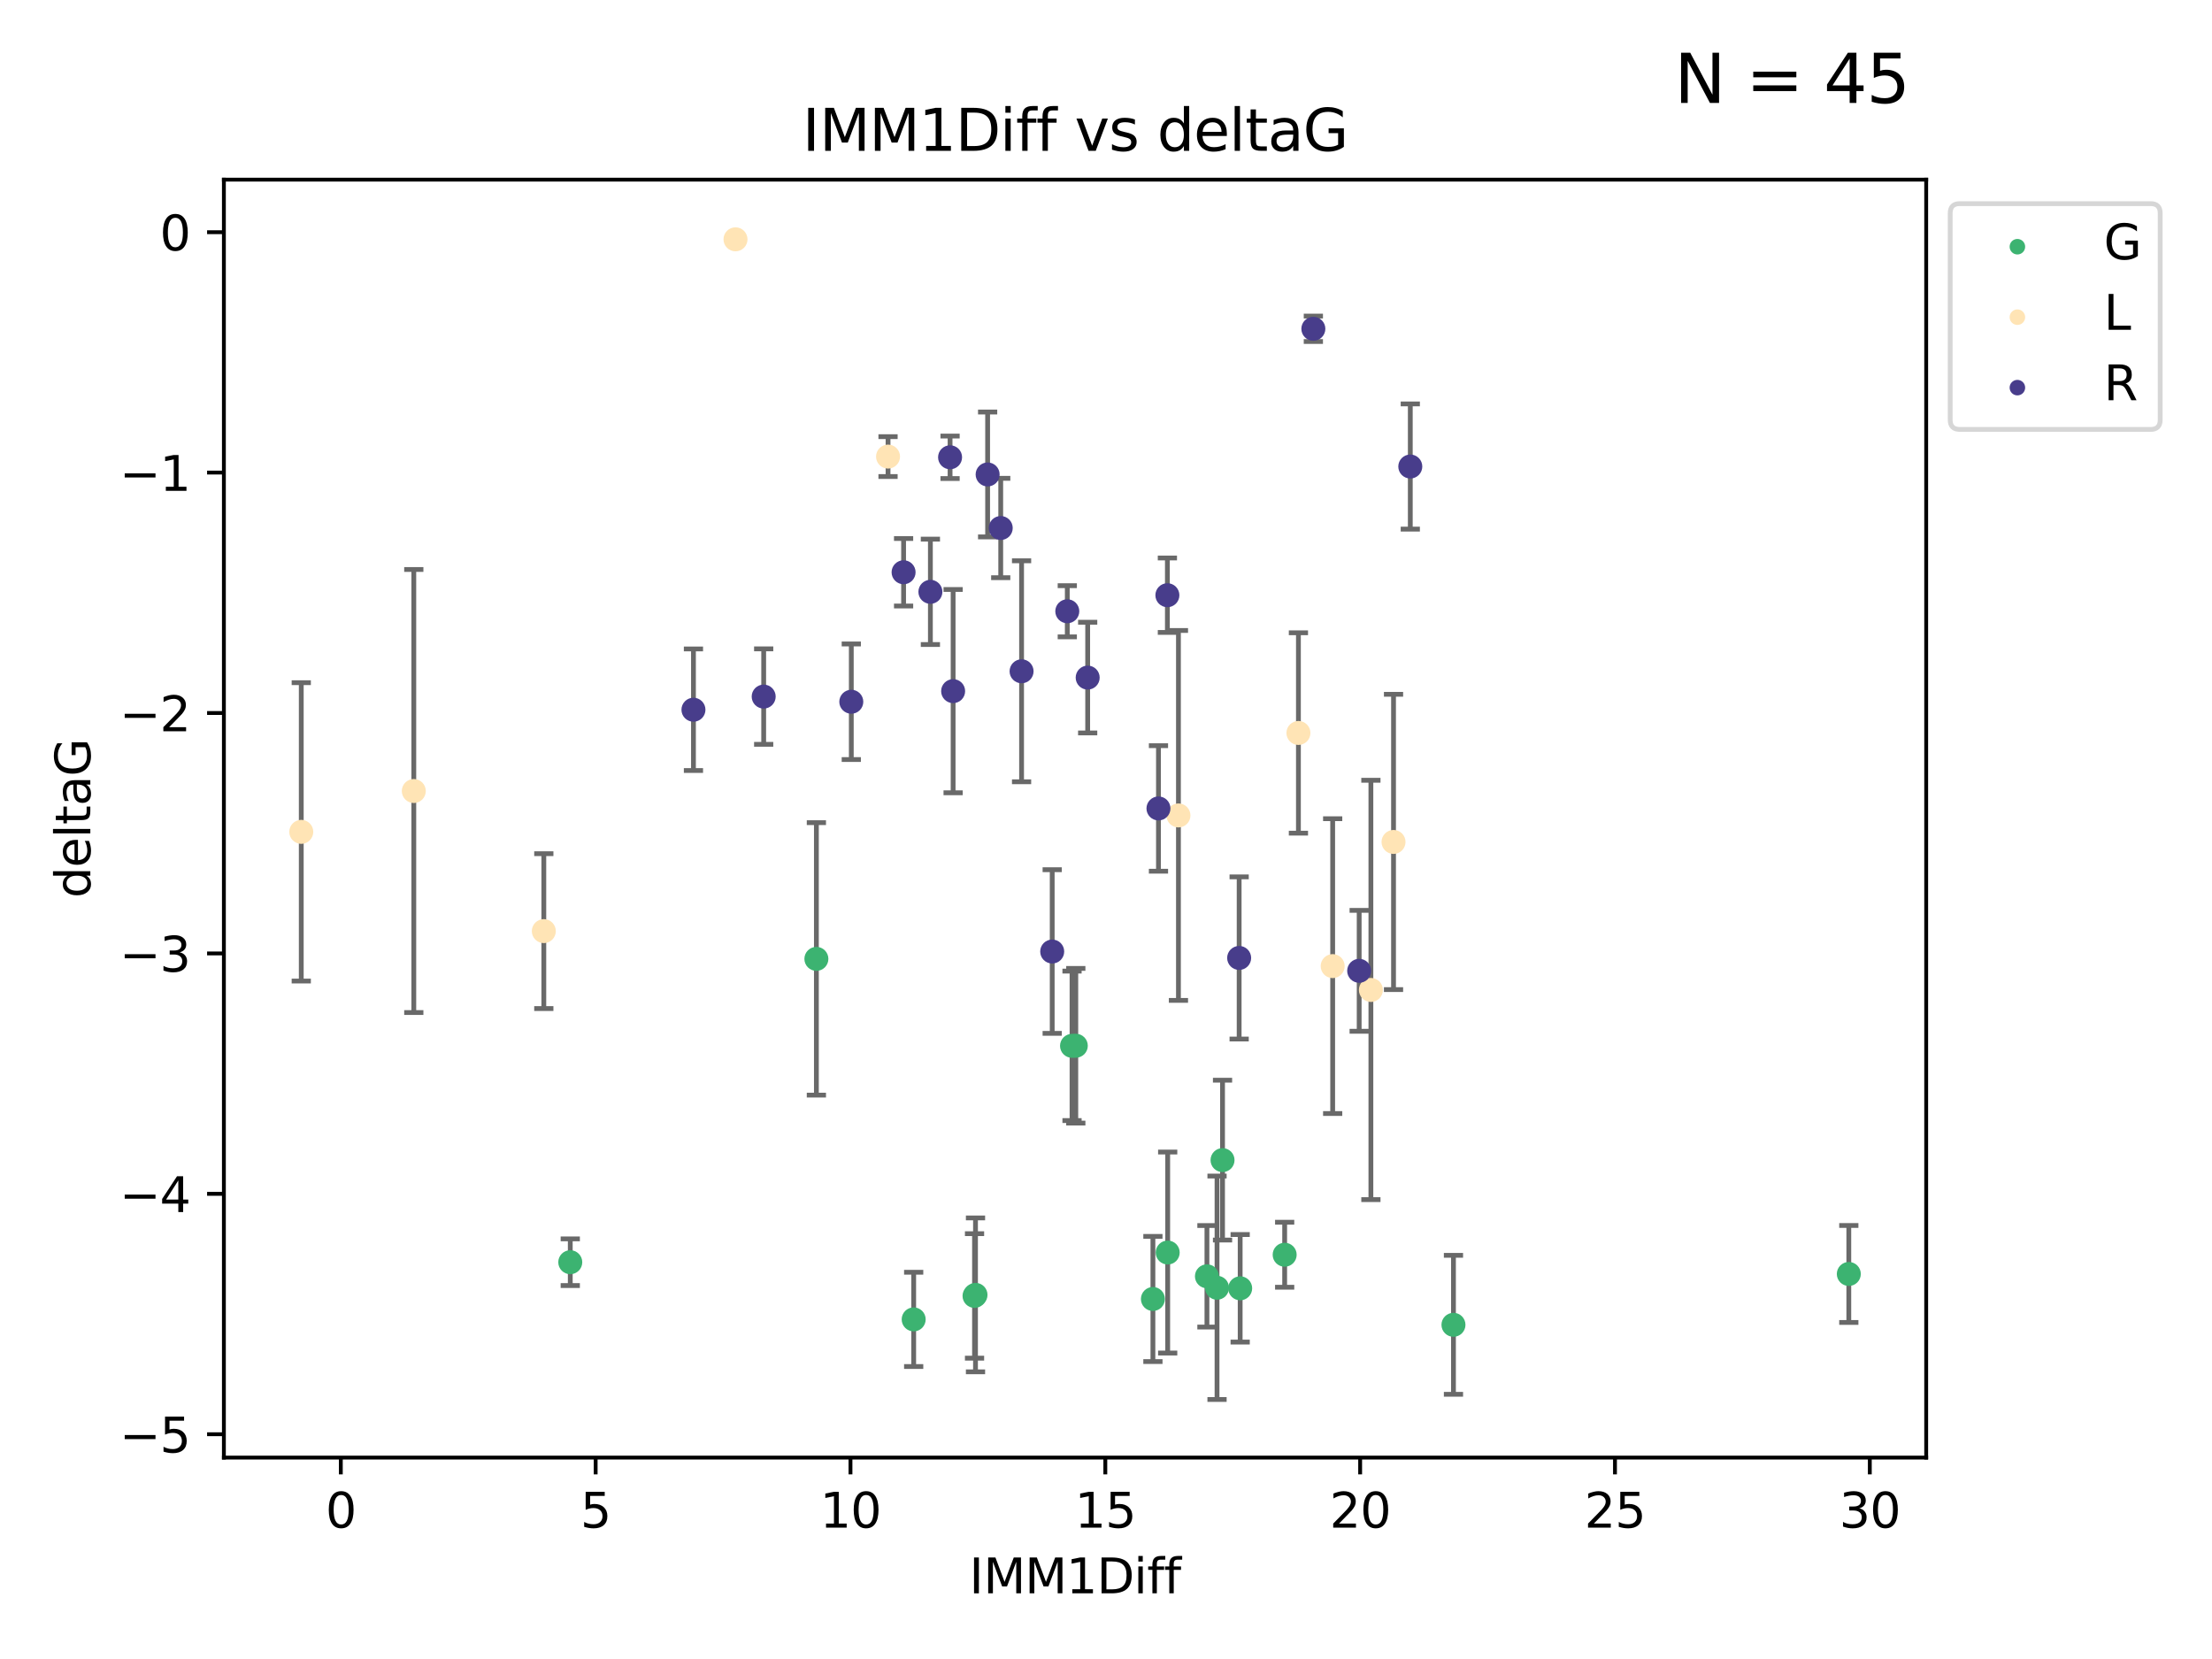 <?xml version="1.0" encoding="utf-8" standalone="no"?>
<!DOCTYPE svg PUBLIC "-//W3C//DTD SVG 1.1//EN"
  "http://www.w3.org/Graphics/SVG/1.1/DTD/svg11.dtd">
<svg xmlns:xlink="http://www.w3.org/1999/xlink" width="460.8pt" height="345.6pt" viewBox="0 0 460.8 345.6" xmlns="http://www.w3.org/2000/svg" version="1.1">
 <defs>
  <style type="text/css">*{stroke-linejoin: round; stroke-linecap: butt}</style>
 </defs>
 <g id="figure_1">
  <g id="patch_1">
   <path d="M 0 345.6 
L 460.8 345.6 
L 460.8 0 
L 0 0 
z
" style="fill: #ffffff"/>
  </g>
  <g id="axes_1">
   <g id="patch_2">
    <path d="M 46.64 303.64 
L 401.26 303.64 
L 401.26 37.422 
L 46.64 37.422 
z
" style="fill: #ffffff"/>
   </g>
   <g id="PathCollection_1">
    <defs>
     <path id="m2e5ad104b3" d="M 0 1.118 
C 0.297 1.118 0.581 1 0.791 0.791 
C 1 0.581 1.118 0.297 1.118 0 
C 1.118 -0.297 1 -0.581 0.791 -0.791 
C 0.581 -1 0.297 -1.118 0 -1.118 
C -0.297 -1.118 -0.581 -1 -0.791 -0.791 
C -1 -0.581 -1.118 -0.297 -1.118 0 
C -1.118 0.297 -1 0.581 -0.791 0.791 
C -0.581 1 -0.297 1.118 0 1.118 
z
" style="stroke: #3cb371"/>
    </defs>
    <g clip-path="url(#p308287f9f0)">
     <use xlink:href="#m2e5ad104b3" x="203.215" y="269.745" style="fill: #3cb371; stroke: #3cb371"/>
     <use xlink:href="#m2e5ad104b3" x="118.797" y="262.942" style="fill: #3cb371; stroke: #3cb371"/>
     <use xlink:href="#m2e5ad104b3" x="190.336" y="274.853" style="fill: #3cb371; stroke: #3cb371"/>
     <use xlink:href="#m2e5ad104b3" x="267.619" y="261.385" style="fill: #3cb371; stroke: #3cb371"/>
     <use xlink:href="#m2e5ad104b3" x="302.783" y="275.982" style="fill: #3cb371; stroke: #3cb371"/>
     <use xlink:href="#m2e5ad104b3" x="203.013" y="269.963" style="fill: #3cb371; stroke: #3cb371"/>
     <use xlink:href="#m2e5ad104b3" x="251.427" y="265.875" style="fill: #3cb371; stroke: #3cb371"/>
     <use xlink:href="#m2e5ad104b3" x="224.109" y="217.847" style="fill: #3cb371; stroke: #3cb371"/>
     <use xlink:href="#m2e5ad104b3" x="258.35" y="268.376" style="fill: #3cb371; stroke: #3cb371"/>
     <use xlink:href="#m2e5ad104b3" x="253.53" y="268.265" style="fill: #3cb371; stroke: #3cb371"/>
     <use xlink:href="#m2e5ad104b3" x="385.141" y="265.39" style="fill: #3cb371; stroke: #3cb371"/>
     <use xlink:href="#m2e5ad104b3" x="223.324" y="217.867" style="fill: #3cb371; stroke: #3cb371"/>
     <use xlink:href="#m2e5ad104b3" x="243.252" y="260.927" style="fill: #3cb371; stroke: #3cb371"/>
     <use xlink:href="#m2e5ad104b3" x="254.676" y="241.672" style="fill: #3cb371; stroke: #3cb371"/>
     <use xlink:href="#m2e5ad104b3" x="240.173" y="270.602" style="fill: #3cb371; stroke: #3cb371"/>
     <use xlink:href="#m2e5ad104b3" x="170.068" y="199.751" style="fill: #3cb371; stroke: #3cb371"/>
    </g>
   </g>
   <g id="PathCollection_2">
    <defs>
     <path id="mba752c9592" d="M 0 1.118 
C 0.297 1.118 0.581 1 0.791 0.791 
C 1 0.581 1.118 0.297 1.118 0 
C 1.118 -0.297 1 -0.581 0.791 -0.791 
C 0.581 -1 0.297 -1.118 0 -1.118 
C -0.297 -1.118 -0.581 -1 -0.791 -0.791 
C -1 -0.581 -1.118 -0.297 -1.118 0 
C -1.118 0.297 -1 0.581 -0.791 0.791 
C -0.581 1 -0.297 1.118 0 1.118 
z
" style="stroke: #ffe4b5"/>
    </defs>
    <g clip-path="url(#p308287f9f0)">
     <use xlink:href="#mba752c9592" x="113.287" y="193.968" style="fill: #ffe4b5; stroke: #ffe4b5"/>
     <use xlink:href="#mba752c9592" x="153.218" y="49.854" style="fill: #ffe4b5; stroke: #ffe4b5"/>
     <use xlink:href="#mba752c9592" x="86.202" y="164.783" style="fill: #ffe4b5; stroke: #ffe4b5"/>
     <use xlink:href="#mba752c9592" x="62.759" y="173.29" style="fill: #ffe4b5; stroke: #ffe4b5"/>
     <use xlink:href="#mba752c9592" x="290.297" y="175.392" style="fill: #ffe4b5; stroke: #ffe4b5"/>
     <use xlink:href="#mba752c9592" x="277.62" y="201.257" style="fill: #ffe4b5; stroke: #ffe4b5"/>
     <use xlink:href="#mba752c9592" x="285.583" y="206.225" style="fill: #ffe4b5; stroke: #ffe4b5"/>
     <use xlink:href="#mba752c9592" x="184.995" y="95.116" style="fill: #ffe4b5; stroke: #ffe4b5"/>
     <use xlink:href="#mba752c9592" x="245.492" y="169.87" style="fill: #ffe4b5; stroke: #ffe4b5"/>
     <use xlink:href="#mba752c9592" x="270.485" y="152.688" style="fill: #ffe4b5; stroke: #ffe4b5"/>
    </g>
   </g>
   <g id="PathCollection_3">
    <defs>
     <path id="m062b8a64b9" d="M 0 1.118 
C 0.297 1.118 0.581 1 0.791 0.791 
C 1 0.581 1.118 0.297 1.118 0 
C 1.118 -0.297 1 -0.581 0.791 -0.791 
C 0.581 -1 0.297 -1.118 0 -1.118 
C -0.297 -1.118 -0.581 -1 -0.791 -0.791 
C -1 -0.581 -1.118 -0.297 -1.118 0 
C -1.118 0.297 -1 0.581 -0.791 0.791 
C -0.581 1 -0.297 1.118 0 1.118 
z
" style="stroke: #483d8b"/>
    </defs>
    <g clip-path="url(#p308287f9f0)">
     <use xlink:href="#m062b8a64b9" x="273.596" y="68.493" style="fill: #483d8b; stroke: #483d8b"/>
     <use xlink:href="#m062b8a64b9" x="205.741" y="98.838" style="fill: #483d8b; stroke: #483d8b"/>
     <use xlink:href="#m062b8a64b9" x="144.459" y="147.848" style="fill: #483d8b; stroke: #483d8b"/>
     <use xlink:href="#m062b8a64b9" x="208.47" y="109.996" style="fill: #483d8b; stroke: #483d8b"/>
     <use xlink:href="#m062b8a64b9" x="258.138" y="199.556" style="fill: #483d8b; stroke: #483d8b"/>
     <use xlink:href="#m062b8a64b9" x="188.234" y="119.211" style="fill: #483d8b; stroke: #483d8b"/>
     <use xlink:href="#m062b8a64b9" x="212.813" y="139.841" style="fill: #483d8b; stroke: #483d8b"/>
     <use xlink:href="#m062b8a64b9" x="159.089" y="145.111" style="fill: #483d8b; stroke: #483d8b"/>
     <use xlink:href="#m062b8a64b9" x="193.818" y="123.289" style="fill: #483d8b; stroke: #483d8b"/>
     <use xlink:href="#m062b8a64b9" x="226.583" y="141.158" style="fill: #483d8b; stroke: #483d8b"/>
     <use xlink:href="#m062b8a64b9" x="219.193" y="198.222" style="fill: #483d8b; stroke: #483d8b"/>
     <use xlink:href="#m062b8a64b9" x="222.336" y="127.337" style="fill: #483d8b; stroke: #483d8b"/>
     <use xlink:href="#m062b8a64b9" x="243.188" y="123.993" style="fill: #483d8b; stroke: #483d8b"/>
     <use xlink:href="#m062b8a64b9" x="177.34" y="146.187" style="fill: #483d8b; stroke: #483d8b"/>
     <use xlink:href="#m062b8a64b9" x="241.33" y="168.413" style="fill: #483d8b; stroke: #483d8b"/>
     <use xlink:href="#m062b8a64b9" x="293.79" y="97.184" style="fill: #483d8b; stroke: #483d8b"/>
     <use xlink:href="#m062b8a64b9" x="197.917" y="95.261" style="fill: #483d8b; stroke: #483d8b"/>
     <use xlink:href="#m062b8a64b9" x="198.554" y="143.976" style="fill: #483d8b; stroke: #483d8b"/>
     <use xlink:href="#m062b8a64b9" x="283.141" y="202.239" style="fill: #483d8b; stroke: #483d8b"/>
    </g>
   </g>
   <g id="matplotlib.axis_1">
    <g id="xtick_1">
     <g id="line2d_1">
      <defs>
       <path id="m9a18763019" d="M 0 0 
L 0 3.5 
" style="stroke: #000000; stroke-width: 0.8"/>
      </defs>
      <g>
       <use xlink:href="#m9a18763019" x="70.998" y="303.64" style="stroke: #000000; stroke-width: 0.8"/>
      </g>
     </g>
     <g id="text_1">
      <!-- 0 -->
      <g transform="translate(67.817 318.238)scale(0.1 -0.1)">
       <defs>
        <path id="DejaVuSans-30" d="M 2034 4250 
Q 1547 4250 1301 3770 
Q 1056 3291 1056 2328 
Q 1056 1369 1301 889 
Q 1547 409 2034 409 
Q 2525 409 2770 889 
Q 3016 1369 3016 2328 
Q 3016 3291 2770 3770 
Q 2525 4250 2034 4250 
z
M 2034 4750 
Q 2819 4750 3233 4129 
Q 3647 3509 3647 2328 
Q 3647 1150 3233 529 
Q 2819 -91 2034 -91 
Q 1250 -91 836 529 
Q 422 1150 422 2328 
Q 422 3509 836 4129 
Q 1250 4750 2034 4750 
z
" transform="scale(0.016)"/>
       </defs>
       <use xlink:href="#DejaVuSans-30"/>
      </g>
     </g>
    </g>
    <g id="xtick_2">
     <g id="line2d_2">
      <g>
       <use xlink:href="#m9a18763019" x="124.084" y="303.64" style="stroke: #000000; stroke-width: 0.8"/>
      </g>
     </g>
     <g id="text_2">
      <!-- 5 -->
      <g transform="translate(120.903 318.238)scale(0.1 -0.1)">
       <defs>
        <path id="DejaVuSans-35" d="M 691 4666 
L 3169 4666 
L 3169 4134 
L 1269 4134 
L 1269 2991 
Q 1406 3038 1543 3061 
Q 1681 3084 1819 3084 
Q 2600 3084 3056 2656 
Q 3513 2228 3513 1497 
Q 3513 744 3044 326 
Q 2575 -91 1722 -91 
Q 1428 -91 1123 -41 
Q 819 9 494 109 
L 494 744 
Q 775 591 1075 516 
Q 1375 441 1709 441 
Q 2250 441 2565 725 
Q 2881 1009 2881 1497 
Q 2881 1984 2565 2268 
Q 2250 2553 1709 2553 
Q 1456 2553 1204 2497 
Q 953 2441 691 2322 
L 691 4666 
z
" transform="scale(0.016)"/>
       </defs>
       <use xlink:href="#DejaVuSans-35"/>
      </g>
     </g>
    </g>
    <g id="xtick_3">
     <g id="line2d_3">
      <g>
       <use xlink:href="#m9a18763019" x="177.17" y="303.64" style="stroke: #000000; stroke-width: 0.8"/>
      </g>
     </g>
     <g id="text_3">
      <!-- 10 -->
      <g transform="translate(170.808 318.238)scale(0.1 -0.1)">
       <defs>
        <path id="DejaVuSans-31" d="M 794 531 
L 1825 531 
L 1825 4091 
L 703 3866 
L 703 4441 
L 1819 4666 
L 2450 4666 
L 2450 531 
L 3481 531 
L 3481 0 
L 794 0 
L 794 531 
z
" transform="scale(0.016)"/>
       </defs>
       <use xlink:href="#DejaVuSans-31"/>
       <use xlink:href="#DejaVuSans-30" x="63.623"/>
      </g>
     </g>
    </g>
    <g id="xtick_4">
     <g id="line2d_4">
      <g>
       <use xlink:href="#m9a18763019" x="230.257" y="303.64" style="stroke: #000000; stroke-width: 0.8"/>
      </g>
     </g>
     <g id="text_4">
      <!-- 15 -->
      <g transform="translate(223.894 318.238)scale(0.1 -0.1)">
       <use xlink:href="#DejaVuSans-31"/>
       <use xlink:href="#DejaVuSans-35" x="63.623"/>
      </g>
     </g>
    </g>
    <g id="xtick_5">
     <g id="line2d_5">
      <g>
       <use xlink:href="#m9a18763019" x="283.343" y="303.64" style="stroke: #000000; stroke-width: 0.8"/>
      </g>
     </g>
     <g id="text_5">
      <!-- 20 -->
      <g transform="translate(276.98 318.238)scale(0.1 -0.1)">
       <defs>
        <path id="DejaVuSans-32" d="M 1228 531 
L 3431 531 
L 3431 0 
L 469 0 
L 469 531 
Q 828 903 1448 1529 
Q 2069 2156 2228 2338 
Q 2531 2678 2651 2914 
Q 2772 3150 2772 3378 
Q 2772 3750 2511 3984 
Q 2250 4219 1831 4219 
Q 1534 4219 1204 4116 
Q 875 4013 500 3803 
L 500 4441 
Q 881 4594 1212 4672 
Q 1544 4750 1819 4750 
Q 2544 4750 2975 4387 
Q 3406 4025 3406 3419 
Q 3406 3131 3298 2873 
Q 3191 2616 2906 2266 
Q 2828 2175 2409 1742 
Q 1991 1309 1228 531 
z
" transform="scale(0.016)"/>
       </defs>
       <use xlink:href="#DejaVuSans-32"/>
       <use xlink:href="#DejaVuSans-30" x="63.623"/>
      </g>
     </g>
    </g>
    <g id="xtick_6">
     <g id="line2d_6">
      <g>
       <use xlink:href="#m9a18763019" x="336.429" y="303.64" style="stroke: #000000; stroke-width: 0.8"/>
      </g>
     </g>
     <g id="text_6">
      <!-- 25 -->
      <g transform="translate(330.067 318.238)scale(0.1 -0.1)">
       <use xlink:href="#DejaVuSans-32"/>
       <use xlink:href="#DejaVuSans-35" x="63.623"/>
      </g>
     </g>
    </g>
    <g id="xtick_7">
     <g id="line2d_7">
      <g>
       <use xlink:href="#m9a18763019" x="389.515" y="303.64" style="stroke: #000000; stroke-width: 0.8"/>
      </g>
     </g>
     <g id="text_7">
      <!-- 30 -->
      <g transform="translate(383.153 318.238)scale(0.1 -0.1)">
       <defs>
        <path id="DejaVuSans-33" d="M 2597 2516 
Q 3050 2419 3304 2112 
Q 3559 1806 3559 1356 
Q 3559 666 3084 287 
Q 2609 -91 1734 -91 
Q 1441 -91 1130 -33 
Q 819 25 488 141 
L 488 750 
Q 750 597 1062 519 
Q 1375 441 1716 441 
Q 2309 441 2620 675 
Q 2931 909 2931 1356 
Q 2931 1769 2642 2001 
Q 2353 2234 1838 2234 
L 1294 2234 
L 1294 2753 
L 1863 2753 
Q 2328 2753 2575 2939 
Q 2822 3125 2822 3475 
Q 2822 3834 2567 4026 
Q 2313 4219 1838 4219 
Q 1578 4219 1281 4162 
Q 984 4106 628 3988 
L 628 4550 
Q 988 4650 1302 4700 
Q 1616 4750 1894 4750 
Q 2613 4750 3031 4423 
Q 3450 4097 3450 3541 
Q 3450 3153 3228 2886 
Q 3006 2619 2597 2516 
z
" transform="scale(0.016)"/>
       </defs>
       <use xlink:href="#DejaVuSans-33"/>
       <use xlink:href="#DejaVuSans-30" x="63.623"/>
      </g>
     </g>
    </g>
    <g id="text_8">
     <!-- IMM1Diff -->
     <g transform="translate(201.906 331.917)scale(0.1 -0.1)">
      <defs>
       <path id="DejaVuSans-49" d="M 628 4666 
L 1259 4666 
L 1259 0 
L 628 0 
L 628 4666 
z
" transform="scale(0.016)"/>
       <path id="DejaVuSans-4d" d="M 628 4666 
L 1569 4666 
L 2759 1491 
L 3956 4666 
L 4897 4666 
L 4897 0 
L 4281 0 
L 4281 4097 
L 3078 897 
L 2444 897 
L 1241 4097 
L 1241 0 
L 628 0 
L 628 4666 
z
" transform="scale(0.016)"/>
       <path id="DejaVuSans-44" d="M 1259 4147 
L 1259 519 
L 2022 519 
Q 2988 519 3436 956 
Q 3884 1394 3884 2338 
Q 3884 3275 3436 3711 
Q 2988 4147 2022 4147 
L 1259 4147 
z
M 628 4666 
L 1925 4666 
Q 3281 4666 3915 4102 
Q 4550 3538 4550 2338 
Q 4550 1131 3912 565 
Q 3275 0 1925 0 
L 628 0 
L 628 4666 
z
" transform="scale(0.016)"/>
       <path id="DejaVuSans-69" d="M 603 3500 
L 1178 3500 
L 1178 0 
L 603 0 
L 603 3500 
z
M 603 4863 
L 1178 4863 
L 1178 4134 
L 603 4134 
L 603 4863 
z
" transform="scale(0.016)"/>
       <path id="DejaVuSans-66" d="M 2375 4863 
L 2375 4384 
L 1825 4384 
Q 1516 4384 1395 4259 
Q 1275 4134 1275 3809 
L 1275 3500 
L 2222 3500 
L 2222 3053 
L 1275 3053 
L 1275 0 
L 697 0 
L 697 3053 
L 147 3053 
L 147 3500 
L 697 3500 
L 697 3744 
Q 697 4328 969 4595 
Q 1241 4863 1831 4863 
L 2375 4863 
z
" transform="scale(0.016)"/>
      </defs>
      <use xlink:href="#DejaVuSans-49"/>
      <use xlink:href="#DejaVuSans-4d" x="29.492"/>
      <use xlink:href="#DejaVuSans-4d" x="115.771"/>
      <use xlink:href="#DejaVuSans-31" x="202.051"/>
      <use xlink:href="#DejaVuSans-44" x="265.674"/>
      <use xlink:href="#DejaVuSans-69" x="342.676"/>
      <use xlink:href="#DejaVuSans-66" x="370.459"/>
      <use xlink:href="#DejaVuSans-66" x="405.664"/>
     </g>
    </g>
   </g>
   <g id="matplotlib.axis_2">
    <g id="ytick_1">
     <g id="line2d_8">
      <defs>
       <path id="m54ed9d5bee" d="M 0 0 
L -3.5 0 
" style="stroke: #000000; stroke-width: 0.8"/>
      </defs>
      <g>
       <use xlink:href="#m54ed9d5bee" x="46.64" y="298.778" style="stroke: #000000; stroke-width: 0.8"/>
      </g>
     </g>
     <g id="text_9">
      <!-- −5 -->
      <g transform="translate(24.898 302.577)scale(0.1 -0.1)">
       <defs>
        <path id="DejaVuSans-2212" d="M 678 2272 
L 4684 2272 
L 4684 1741 
L 678 1741 
L 678 2272 
z
" transform="scale(0.016)"/>
       </defs>
       <use xlink:href="#DejaVuSans-2212"/>
       <use xlink:href="#DejaVuSans-35" x="83.789"/>
      </g>
     </g>
    </g>
    <g id="ytick_2">
     <g id="line2d_9">
      <g>
       <use xlink:href="#m54ed9d5bee" x="46.64" y="248.696" style="stroke: #000000; stroke-width: 0.8"/>
      </g>
     </g>
     <g id="text_10">
      <!-- −4 -->
      <g transform="translate(24.898 252.495)scale(0.1 -0.1)">
       <defs>
        <path id="DejaVuSans-34" d="M 2419 4116 
L 825 1625 
L 2419 1625 
L 2419 4116 
z
M 2253 4666 
L 3047 4666 
L 3047 1625 
L 3713 1625 
L 3713 1100 
L 3047 1100 
L 3047 0 
L 2419 0 
L 2419 1100 
L 313 1100 
L 313 1709 
L 2253 4666 
z
" transform="scale(0.016)"/>
       </defs>
       <use xlink:href="#DejaVuSans-2212"/>
       <use xlink:href="#DejaVuSans-34" x="83.789"/>
      </g>
     </g>
    </g>
    <g id="ytick_3">
     <g id="line2d_10">
      <g>
       <use xlink:href="#m54ed9d5bee" x="46.64" y="198.614" style="stroke: #000000; stroke-width: 0.8"/>
      </g>
     </g>
     <g id="text_11">
      <!-- −3 -->
      <g transform="translate(24.898 202.413)scale(0.1 -0.1)">
       <use xlink:href="#DejaVuSans-2212"/>
       <use xlink:href="#DejaVuSans-33" x="83.789"/>
      </g>
     </g>
    </g>
    <g id="ytick_4">
     <g id="line2d_11">
      <g>
       <use xlink:href="#m54ed9d5bee" x="46.64" y="148.532" style="stroke: #000000; stroke-width: 0.8"/>
      </g>
     </g>
     <g id="text_12">
      <!-- −2 -->
      <g transform="translate(24.898 152.331)scale(0.1 -0.1)">
       <use xlink:href="#DejaVuSans-2212"/>
       <use xlink:href="#DejaVuSans-32" x="83.789"/>
      </g>
     </g>
    </g>
    <g id="ytick_5">
     <g id="line2d_12">
      <g>
       <use xlink:href="#m54ed9d5bee" x="46.64" y="98.45" style="stroke: #000000; stroke-width: 0.8"/>
      </g>
     </g>
     <g id="text_13">
      <!-- −1 -->
      <g transform="translate(24.898 102.249)scale(0.1 -0.1)">
       <use xlink:href="#DejaVuSans-2212"/>
       <use xlink:href="#DejaVuSans-31" x="83.789"/>
      </g>
     </g>
    </g>
    <g id="ytick_6">
     <g id="line2d_13">
      <g>
       <use xlink:href="#m54ed9d5bee" x="46.64" y="48.368" style="stroke: #000000; stroke-width: 0.8"/>
      </g>
     </g>
     <g id="text_14">
      <!-- 0 -->
      <g transform="translate(33.278 52.167)scale(0.1 -0.1)">
       <use xlink:href="#DejaVuSans-30"/>
      </g>
     </g>
    </g>
    <g id="text_15">
     <!-- deltaG -->
     <g transform="translate(18.818 187.069)rotate(-90)scale(0.1 -0.1)">
      <defs>
       <path id="DejaVuSans-64" d="M 2906 2969 
L 2906 4863 
L 3481 4863 
L 3481 0 
L 2906 0 
L 2906 525 
Q 2725 213 2448 61 
Q 2172 -91 1784 -91 
Q 1150 -91 751 415 
Q 353 922 353 1747 
Q 353 2572 751 3078 
Q 1150 3584 1784 3584 
Q 2172 3584 2448 3432 
Q 2725 3281 2906 2969 
z
M 947 1747 
Q 947 1113 1208 752 
Q 1469 391 1925 391 
Q 2381 391 2643 752 
Q 2906 1113 2906 1747 
Q 2906 2381 2643 2742 
Q 2381 3103 1925 3103 
Q 1469 3103 1208 2742 
Q 947 2381 947 1747 
z
" transform="scale(0.016)"/>
       <path id="DejaVuSans-65" d="M 3597 1894 
L 3597 1613 
L 953 1613 
Q 991 1019 1311 708 
Q 1631 397 2203 397 
Q 2534 397 2845 478 
Q 3156 559 3463 722 
L 3463 178 
Q 3153 47 2828 -22 
Q 2503 -91 2169 -91 
Q 1331 -91 842 396 
Q 353 884 353 1716 
Q 353 2575 817 3079 
Q 1281 3584 2069 3584 
Q 2775 3584 3186 3129 
Q 3597 2675 3597 1894 
z
M 3022 2063 
Q 3016 2534 2758 2815 
Q 2500 3097 2075 3097 
Q 1594 3097 1305 2825 
Q 1016 2553 972 2059 
L 3022 2063 
z
" transform="scale(0.016)"/>
       <path id="DejaVuSans-6c" d="M 603 4863 
L 1178 4863 
L 1178 0 
L 603 0 
L 603 4863 
z
" transform="scale(0.016)"/>
       <path id="DejaVuSans-74" d="M 1172 4494 
L 1172 3500 
L 2356 3500 
L 2356 3053 
L 1172 3053 
L 1172 1153 
Q 1172 725 1289 603 
Q 1406 481 1766 481 
L 2356 481 
L 2356 0 
L 1766 0 
Q 1100 0 847 248 
Q 594 497 594 1153 
L 594 3053 
L 172 3053 
L 172 3500 
L 594 3500 
L 594 4494 
L 1172 4494 
z
" transform="scale(0.016)"/>
       <path id="DejaVuSans-61" d="M 2194 1759 
Q 1497 1759 1228 1600 
Q 959 1441 959 1056 
Q 959 750 1161 570 
Q 1363 391 1709 391 
Q 2188 391 2477 730 
Q 2766 1069 2766 1631 
L 2766 1759 
L 2194 1759 
z
M 3341 1997 
L 3341 0 
L 2766 0 
L 2766 531 
Q 2569 213 2275 61 
Q 1981 -91 1556 -91 
Q 1019 -91 701 211 
Q 384 513 384 1019 
Q 384 1609 779 1909 
Q 1175 2209 1959 2209 
L 2766 2209 
L 2766 2266 
Q 2766 2663 2505 2880 
Q 2244 3097 1772 3097 
Q 1472 3097 1187 3025 
Q 903 2953 641 2809 
L 641 3341 
Q 956 3463 1253 3523 
Q 1550 3584 1831 3584 
Q 2591 3584 2966 3190 
Q 3341 2797 3341 1997 
z
" transform="scale(0.016)"/>
       <path id="DejaVuSans-47" d="M 3809 666 
L 3809 1919 
L 2778 1919 
L 2778 2438 
L 4434 2438 
L 4434 434 
Q 4069 175 3628 42 
Q 3188 -91 2688 -91 
Q 1594 -91 976 548 
Q 359 1188 359 2328 
Q 359 3472 976 4111 
Q 1594 4750 2688 4750 
Q 3144 4750 3555 4637 
Q 3966 4525 4313 4306 
L 4313 3634 
Q 3963 3931 3569 4081 
Q 3175 4231 2741 4231 
Q 1884 4231 1454 3753 
Q 1025 3275 1025 2328 
Q 1025 1384 1454 906 
Q 1884 428 2741 428 
Q 3075 428 3337 486 
Q 3600 544 3809 666 
z
" transform="scale(0.016)"/>
      </defs>
      <use xlink:href="#DejaVuSans-64"/>
      <use xlink:href="#DejaVuSans-65" x="63.477"/>
      <use xlink:href="#DejaVuSans-6c" x="125"/>
      <use xlink:href="#DejaVuSans-74" x="152.783"/>
      <use xlink:href="#DejaVuSans-61" x="191.992"/>
      <use xlink:href="#DejaVuSans-47" x="253.271"/>
     </g>
    </g>
   </g>
   <g id="LineCollection_1">
    <path d="M 203.215 285.772 
L 203.215 253.717 
" clip-path="url(#p308287f9f0)" style="fill: none; stroke: #696969"/>
    <path d="M 118.797 267.803 
L 118.797 258.081 
" clip-path="url(#p308287f9f0)" style="fill: none; stroke: #696969"/>
    <path d="M 190.336 284.671 
L 190.336 265.034 
" clip-path="url(#p308287f9f0)" style="fill: none; stroke: #696969"/>
    <path d="M 267.619 268.159 
L 267.619 254.612 
" clip-path="url(#p308287f9f0)" style="fill: none; stroke: #696969"/>
    <path d="M 302.783 290.457 
L 302.783 261.508 
" clip-path="url(#p308287f9f0)" style="fill: none; stroke: #696969"/>
    <path d="M 203.013 282.93 
L 203.013 256.995 
" clip-path="url(#p308287f9f0)" style="fill: none; stroke: #696969"/>
    <path d="M 251.427 276.451 
L 251.427 255.298 
" clip-path="url(#p308287f9f0)" style="fill: none; stroke: #696969"/>
    <path d="M 224.109 233.957 
L 224.109 201.738 
" clip-path="url(#p308287f9f0)" style="fill: none; stroke: #696969"/>
    <path d="M 258.35 279.576 
L 258.35 257.175 
" clip-path="url(#p308287f9f0)" style="fill: none; stroke: #696969"/>
    <path d="M 253.53 291.539 
L 253.53 244.991 
" clip-path="url(#p308287f9f0)" style="fill: none; stroke: #696969"/>
    <path d="M 385.141 275.488 
L 385.141 255.291 
" clip-path="url(#p308287f9f0)" style="fill: none; stroke: #696969"/>
    <path d="M 223.324 233.436 
L 223.324 202.298 
" clip-path="url(#p308287f9f0)" style="fill: none; stroke: #696969"/>
    <path d="M 243.252 281.862 
L 243.252 239.991 
" clip-path="url(#p308287f9f0)" style="fill: none; stroke: #696969"/>
    <path d="M 254.676 258.323 
L 254.676 225.021 
" clip-path="url(#p308287f9f0)" style="fill: none; stroke: #696969"/>
    <path d="M 240.173 283.639 
L 240.173 257.565 
" clip-path="url(#p308287f9f0)" style="fill: none; stroke: #696969"/>
    <path d="M 170.068 228.129 
L 170.068 171.373 
" clip-path="url(#p308287f9f0)" style="fill: none; stroke: #696969"/>
   </g>
   <g id="line2d_14">
    <defs>
     <path id="m660393eeed" d="M 2 0 
L -2 -0 
" style="stroke: #696969"/>
    </defs>
    <g clip-path="url(#p308287f9f0)">
     <use xlink:href="#m660393eeed" x="203.215" y="285.772" style="fill: #696969; stroke: #696969"/>
     <use xlink:href="#m660393eeed" x="118.797" y="267.803" style="fill: #696969; stroke: #696969"/>
     <use xlink:href="#m660393eeed" x="190.336" y="284.671" style="fill: #696969; stroke: #696969"/>
     <use xlink:href="#m660393eeed" x="267.619" y="268.159" style="fill: #696969; stroke: #696969"/>
     <use xlink:href="#m660393eeed" x="302.783" y="290.457" style="fill: #696969; stroke: #696969"/>
     <use xlink:href="#m660393eeed" x="203.013" y="282.93" style="fill: #696969; stroke: #696969"/>
     <use xlink:href="#m660393eeed" x="251.427" y="276.451" style="fill: #696969; stroke: #696969"/>
     <use xlink:href="#m660393eeed" x="224.109" y="233.957" style="fill: #696969; stroke: #696969"/>
     <use xlink:href="#m660393eeed" x="258.35" y="279.576" style="fill: #696969; stroke: #696969"/>
     <use xlink:href="#m660393eeed" x="253.53" y="291.539" style="fill: #696969; stroke: #696969"/>
     <use xlink:href="#m660393eeed" x="385.141" y="275.488" style="fill: #696969; stroke: #696969"/>
     <use xlink:href="#m660393eeed" x="223.324" y="233.436" style="fill: #696969; stroke: #696969"/>
     <use xlink:href="#m660393eeed" x="243.252" y="281.862" style="fill: #696969; stroke: #696969"/>
     <use xlink:href="#m660393eeed" x="254.676" y="258.323" style="fill: #696969; stroke: #696969"/>
     <use xlink:href="#m660393eeed" x="240.173" y="283.639" style="fill: #696969; stroke: #696969"/>
     <use xlink:href="#m660393eeed" x="170.068" y="228.129" style="fill: #696969; stroke: #696969"/>
    </g>
   </g>
   <g id="line2d_15">
    <g clip-path="url(#p308287f9f0)">
     <use xlink:href="#m660393eeed" x="203.215" y="253.717" style="fill: #696969; stroke: #696969"/>
     <use xlink:href="#m660393eeed" x="118.797" y="258.081" style="fill: #696969; stroke: #696969"/>
     <use xlink:href="#m660393eeed" x="190.336" y="265.034" style="fill: #696969; stroke: #696969"/>
     <use xlink:href="#m660393eeed" x="267.619" y="254.612" style="fill: #696969; stroke: #696969"/>
     <use xlink:href="#m660393eeed" x="302.783" y="261.508" style="fill: #696969; stroke: #696969"/>
     <use xlink:href="#m660393eeed" x="203.013" y="256.995" style="fill: #696969; stroke: #696969"/>
     <use xlink:href="#m660393eeed" x="251.427" y="255.298" style="fill: #696969; stroke: #696969"/>
     <use xlink:href="#m660393eeed" x="224.109" y="201.738" style="fill: #696969; stroke: #696969"/>
     <use xlink:href="#m660393eeed" x="258.35" y="257.175" style="fill: #696969; stroke: #696969"/>
     <use xlink:href="#m660393eeed" x="253.53" y="244.991" style="fill: #696969; stroke: #696969"/>
     <use xlink:href="#m660393eeed" x="385.141" y="255.291" style="fill: #696969; stroke: #696969"/>
     <use xlink:href="#m660393eeed" x="223.324" y="202.298" style="fill: #696969; stroke: #696969"/>
     <use xlink:href="#m660393eeed" x="243.252" y="239.991" style="fill: #696969; stroke: #696969"/>
     <use xlink:href="#m660393eeed" x="254.676" y="225.021" style="fill: #696969; stroke: #696969"/>
     <use xlink:href="#m660393eeed" x="240.173" y="257.565" style="fill: #696969; stroke: #696969"/>
     <use xlink:href="#m660393eeed" x="170.068" y="171.373" style="fill: #696969; stroke: #696969"/>
    </g>
   </g>
   <g id="LineCollection_2">
    <path d="M 113.287 210.099 
L 113.287 177.836 
" clip-path="url(#p308287f9f0)" style="fill: none; stroke: #696969"/>
    <path d="M 153.218 50.185 
L 153.218 49.523 
" clip-path="url(#p308287f9f0)" style="fill: none; stroke: #696969"/>
    <path d="M 86.202 210.928 
L 86.202 118.637 
" clip-path="url(#p308287f9f0)" style="fill: none; stroke: #696969"/>
    <path d="M 62.759 204.364 
L 62.759 142.217 
" clip-path="url(#p308287f9f0)" style="fill: none; stroke: #696969"/>
    <path d="M 290.297 206.152 
L 290.297 144.633 
" clip-path="url(#p308287f9f0)" style="fill: none; stroke: #696969"/>
    <path d="M 277.62 231.963 
L 277.62 170.552 
" clip-path="url(#p308287f9f0)" style="fill: none; stroke: #696969"/>
    <path d="M 285.583 249.902 
L 285.583 162.547 
" clip-path="url(#p308287f9f0)" style="fill: none; stroke: #696969"/>
    <path d="M 184.995 99.269 
L 184.995 90.964 
" clip-path="url(#p308287f9f0)" style="fill: none; stroke: #696969"/>
    <path d="M 245.492 208.395 
L 245.492 131.344 
" clip-path="url(#p308287f9f0)" style="fill: none; stroke: #696969"/>
    <path d="M 270.485 173.56 
L 270.485 131.816 
" clip-path="url(#p308287f9f0)" style="fill: none; stroke: #696969"/>
   </g>
   <g id="line2d_16">
    <g clip-path="url(#p308287f9f0)">
     <use xlink:href="#m660393eeed" x="113.287" y="210.099" style="fill: #696969; stroke: #696969"/>
     <use xlink:href="#m660393eeed" x="153.218" y="50.185" style="fill: #696969; stroke: #696969"/>
     <use xlink:href="#m660393eeed" x="86.202" y="210.928" style="fill: #696969; stroke: #696969"/>
     <use xlink:href="#m660393eeed" x="62.759" y="204.364" style="fill: #696969; stroke: #696969"/>
     <use xlink:href="#m660393eeed" x="290.297" y="206.152" style="fill: #696969; stroke: #696969"/>
     <use xlink:href="#m660393eeed" x="277.62" y="231.963" style="fill: #696969; stroke: #696969"/>
     <use xlink:href="#m660393eeed" x="285.583" y="249.902" style="fill: #696969; stroke: #696969"/>
     <use xlink:href="#m660393eeed" x="184.995" y="99.269" style="fill: #696969; stroke: #696969"/>
     <use xlink:href="#m660393eeed" x="245.492" y="208.395" style="fill: #696969; stroke: #696969"/>
     <use xlink:href="#m660393eeed" x="270.485" y="173.56" style="fill: #696969; stroke: #696969"/>
    </g>
   </g>
   <g id="line2d_17">
    <g clip-path="url(#p308287f9f0)">
     <use xlink:href="#m660393eeed" x="113.287" y="177.836" style="fill: #696969; stroke: #696969"/>
     <use xlink:href="#m660393eeed" x="153.218" y="49.523" style="fill: #696969; stroke: #696969"/>
     <use xlink:href="#m660393eeed" x="86.202" y="118.637" style="fill: #696969; stroke: #696969"/>
     <use xlink:href="#m660393eeed" x="62.759" y="142.217" style="fill: #696969; stroke: #696969"/>
     <use xlink:href="#m660393eeed" x="290.297" y="144.633" style="fill: #696969; stroke: #696969"/>
     <use xlink:href="#m660393eeed" x="277.62" y="170.552" style="fill: #696969; stroke: #696969"/>
     <use xlink:href="#m660393eeed" x="285.583" y="162.547" style="fill: #696969; stroke: #696969"/>
     <use xlink:href="#m660393eeed" x="184.995" y="90.964" style="fill: #696969; stroke: #696969"/>
     <use xlink:href="#m660393eeed" x="245.492" y="131.344" style="fill: #696969; stroke: #696969"/>
     <use xlink:href="#m660393eeed" x="270.485" y="131.816" style="fill: #696969; stroke: #696969"/>
    </g>
   </g>
   <g id="LineCollection_3">
    <path d="M 273.596 71.144 
L 273.596 65.842 
" clip-path="url(#p308287f9f0)" style="fill: none; stroke: #696969"/>
    <path d="M 205.741 111.844 
L 205.741 85.831 
" clip-path="url(#p308287f9f0)" style="fill: none; stroke: #696969"/>
    <path d="M 144.459 160.511 
L 144.459 135.186 
" clip-path="url(#p308287f9f0)" style="fill: none; stroke: #696969"/>
    <path d="M 208.47 120.346 
L 208.47 99.645 
" clip-path="url(#p308287f9f0)" style="fill: none; stroke: #696969"/>
    <path d="M 258.138 216.449 
L 258.138 182.663 
" clip-path="url(#p308287f9f0)" style="fill: none; stroke: #696969"/>
    <path d="M 188.234 126.24 
L 188.234 112.181 
" clip-path="url(#p308287f9f0)" style="fill: none; stroke: #696969"/>
    <path d="M 212.813 162.861 
L 212.813 116.821 
" clip-path="url(#p308287f9f0)" style="fill: none; stroke: #696969"/>
    <path d="M 159.089 155.053 
L 159.089 135.169 
" clip-path="url(#p308287f9f0)" style="fill: none; stroke: #696969"/>
    <path d="M 193.818 134.264 
L 193.818 112.313 
" clip-path="url(#p308287f9f0)" style="fill: none; stroke: #696969"/>
    <path d="M 226.583 152.688 
L 226.583 129.628 
" clip-path="url(#p308287f9f0)" style="fill: none; stroke: #696969"/>
    <path d="M 219.193 215.27 
L 219.193 181.175 
" clip-path="url(#p308287f9f0)" style="fill: none; stroke: #696969"/>
    <path d="M 222.336 132.668 
L 222.336 122.006 
" clip-path="url(#p308287f9f0)" style="fill: none; stroke: #696969"/>
    <path d="M 243.188 131.745 
L 243.188 116.241 
" clip-path="url(#p308287f9f0)" style="fill: none; stroke: #696969"/>
    <path d="M 177.34 158.228 
L 177.34 134.146 
" clip-path="url(#p308287f9f0)" style="fill: none; stroke: #696969"/>
    <path d="M 241.33 181.486 
L 241.33 155.339 
" clip-path="url(#p308287f9f0)" style="fill: none; stroke: #696969"/>
    <path d="M 293.79 110.223 
L 293.79 84.145 
" clip-path="url(#p308287f9f0)" style="fill: none; stroke: #696969"/>
    <path d="M 197.917 99.683 
L 197.917 90.839 
" clip-path="url(#p308287f9f0)" style="fill: none; stroke: #696969"/>
    <path d="M 198.554 165.149 
L 198.554 122.802 
" clip-path="url(#p308287f9f0)" style="fill: none; stroke: #696969"/>
    <path d="M 283.141 214.833 
L 283.141 189.644 
" clip-path="url(#p308287f9f0)" style="fill: none; stroke: #696969"/>
   </g>
   <g id="line2d_18">
    <g clip-path="url(#p308287f9f0)">
     <use xlink:href="#m660393eeed" x="273.596" y="71.144" style="fill: #696969; stroke: #696969"/>
     <use xlink:href="#m660393eeed" x="205.741" y="111.844" style="fill: #696969; stroke: #696969"/>
     <use xlink:href="#m660393eeed" x="144.459" y="160.511" style="fill: #696969; stroke: #696969"/>
     <use xlink:href="#m660393eeed" x="208.47" y="120.346" style="fill: #696969; stroke: #696969"/>
     <use xlink:href="#m660393eeed" x="258.138" y="216.449" style="fill: #696969; stroke: #696969"/>
     <use xlink:href="#m660393eeed" x="188.234" y="126.24" style="fill: #696969; stroke: #696969"/>
     <use xlink:href="#m660393eeed" x="212.813" y="162.861" style="fill: #696969; stroke: #696969"/>
     <use xlink:href="#m660393eeed" x="159.089" y="155.053" style="fill: #696969; stroke: #696969"/>
     <use xlink:href="#m660393eeed" x="193.818" y="134.264" style="fill: #696969; stroke: #696969"/>
     <use xlink:href="#m660393eeed" x="226.583" y="152.688" style="fill: #696969; stroke: #696969"/>
     <use xlink:href="#m660393eeed" x="219.193" y="215.27" style="fill: #696969; stroke: #696969"/>
     <use xlink:href="#m660393eeed" x="222.336" y="132.668" style="fill: #696969; stroke: #696969"/>
     <use xlink:href="#m660393eeed" x="243.188" y="131.745" style="fill: #696969; stroke: #696969"/>
     <use xlink:href="#m660393eeed" x="177.34" y="158.228" style="fill: #696969; stroke: #696969"/>
     <use xlink:href="#m660393eeed" x="241.33" y="181.486" style="fill: #696969; stroke: #696969"/>
     <use xlink:href="#m660393eeed" x="293.79" y="110.223" style="fill: #696969; stroke: #696969"/>
     <use xlink:href="#m660393eeed" x="197.917" y="99.683" style="fill: #696969; stroke: #696969"/>
     <use xlink:href="#m660393eeed" x="198.554" y="165.149" style="fill: #696969; stroke: #696969"/>
     <use xlink:href="#m660393eeed" x="283.141" y="214.833" style="fill: #696969; stroke: #696969"/>
    </g>
   </g>
   <g id="line2d_19">
    <g clip-path="url(#p308287f9f0)">
     <use xlink:href="#m660393eeed" x="273.596" y="65.842" style="fill: #696969; stroke: #696969"/>
     <use xlink:href="#m660393eeed" x="205.741" y="85.831" style="fill: #696969; stroke: #696969"/>
     <use xlink:href="#m660393eeed" x="144.459" y="135.186" style="fill: #696969; stroke: #696969"/>
     <use xlink:href="#m660393eeed" x="208.47" y="99.645" style="fill: #696969; stroke: #696969"/>
     <use xlink:href="#m660393eeed" x="258.138" y="182.663" style="fill: #696969; stroke: #696969"/>
     <use xlink:href="#m660393eeed" x="188.234" y="112.181" style="fill: #696969; stroke: #696969"/>
     <use xlink:href="#m660393eeed" x="212.813" y="116.821" style="fill: #696969; stroke: #696969"/>
     <use xlink:href="#m660393eeed" x="159.089" y="135.169" style="fill: #696969; stroke: #696969"/>
     <use xlink:href="#m660393eeed" x="193.818" y="112.313" style="fill: #696969; stroke: #696969"/>
     <use xlink:href="#m660393eeed" x="226.583" y="129.628" style="fill: #696969; stroke: #696969"/>
     <use xlink:href="#m660393eeed" x="219.193" y="181.175" style="fill: #696969; stroke: #696969"/>
     <use xlink:href="#m660393eeed" x="222.336" y="122.006" style="fill: #696969; stroke: #696969"/>
     <use xlink:href="#m660393eeed" x="243.188" y="116.241" style="fill: #696969; stroke: #696969"/>
     <use xlink:href="#m660393eeed" x="177.34" y="134.146" style="fill: #696969; stroke: #696969"/>
     <use xlink:href="#m660393eeed" x="241.33" y="155.339" style="fill: #696969; stroke: #696969"/>
     <use xlink:href="#m660393eeed" x="293.79" y="84.145" style="fill: #696969; stroke: #696969"/>
     <use xlink:href="#m660393eeed" x="197.917" y="90.839" style="fill: #696969; stroke: #696969"/>
     <use xlink:href="#m660393eeed" x="198.554" y="122.802" style="fill: #696969; stroke: #696969"/>
     <use xlink:href="#m660393eeed" x="283.141" y="189.644" style="fill: #696969; stroke: #696969"/>
    </g>
   </g>
   <g id="line2d_20">
    <defs>
     <path id="mae537af206" d="M 0 2 
C 0.53 2 1.039 1.789 1.414 1.414 
C 1.789 1.039 2 0.53 2 0 
C 2 -0.53 1.789 -1.039 1.414 -1.414 
C 1.039 -1.789 0.53 -2 0 -2 
C -0.53 -2 -1.039 -1.789 -1.414 -1.414 
C -1.789 -1.039 -2 -0.53 -2 0 
C -2 0.53 -1.789 1.039 -1.414 1.414 
C -1.039 1.789 -0.53 2 0 2 
z
" style="stroke: #3cb371"/>
    </defs>
    <g clip-path="url(#p308287f9f0)">
     <use xlink:href="#mae537af206" x="203.215" y="269.745" style="fill: #3cb371; stroke: #3cb371"/>
     <use xlink:href="#mae537af206" x="118.797" y="262.942" style="fill: #3cb371; stroke: #3cb371"/>
     <use xlink:href="#mae537af206" x="190.336" y="274.853" style="fill: #3cb371; stroke: #3cb371"/>
     <use xlink:href="#mae537af206" x="267.619" y="261.385" style="fill: #3cb371; stroke: #3cb371"/>
     <use xlink:href="#mae537af206" x="302.783" y="275.982" style="fill: #3cb371; stroke: #3cb371"/>
     <use xlink:href="#mae537af206" x="203.013" y="269.963" style="fill: #3cb371; stroke: #3cb371"/>
     <use xlink:href="#mae537af206" x="251.427" y="265.875" style="fill: #3cb371; stroke: #3cb371"/>
     <use xlink:href="#mae537af206" x="224.109" y="217.847" style="fill: #3cb371; stroke: #3cb371"/>
     <use xlink:href="#mae537af206" x="258.35" y="268.376" style="fill: #3cb371; stroke: #3cb371"/>
     <use xlink:href="#mae537af206" x="253.53" y="268.265" style="fill: #3cb371; stroke: #3cb371"/>
     <use xlink:href="#mae537af206" x="385.141" y="265.39" style="fill: #3cb371; stroke: #3cb371"/>
     <use xlink:href="#mae537af206" x="223.324" y="217.867" style="fill: #3cb371; stroke: #3cb371"/>
     <use xlink:href="#mae537af206" x="243.252" y="260.927" style="fill: #3cb371; stroke: #3cb371"/>
     <use xlink:href="#mae537af206" x="254.676" y="241.672" style="fill: #3cb371; stroke: #3cb371"/>
     <use xlink:href="#mae537af206" x="240.173" y="270.602" style="fill: #3cb371; stroke: #3cb371"/>
     <use xlink:href="#mae537af206" x="170.068" y="199.751" style="fill: #3cb371; stroke: #3cb371"/>
    </g>
   </g>
   <g id="line2d_21">
    <defs>
     <path id="m2f9ceffcbe" d="M 0 2 
C 0.53 2 1.039 1.789 1.414 1.414 
C 1.789 1.039 2 0.53 2 0 
C 2 -0.53 1.789 -1.039 1.414 -1.414 
C 1.039 -1.789 0.53 -2 0 -2 
C -0.53 -2 -1.039 -1.789 -1.414 -1.414 
C -1.789 -1.039 -2 -0.53 -2 0 
C -2 0.53 -1.789 1.039 -1.414 1.414 
C -1.039 1.789 -0.53 2 0 2 
z
" style="stroke: #ffe4b5"/>
    </defs>
    <g clip-path="url(#p308287f9f0)">
     <use xlink:href="#m2f9ceffcbe" x="113.287" y="193.968" style="fill: #ffe4b5; stroke: #ffe4b5"/>
     <use xlink:href="#m2f9ceffcbe" x="153.218" y="49.854" style="fill: #ffe4b5; stroke: #ffe4b5"/>
     <use xlink:href="#m2f9ceffcbe" x="86.202" y="164.783" style="fill: #ffe4b5; stroke: #ffe4b5"/>
     <use xlink:href="#m2f9ceffcbe" x="62.759" y="173.29" style="fill: #ffe4b5; stroke: #ffe4b5"/>
     <use xlink:href="#m2f9ceffcbe" x="290.297" y="175.392" style="fill: #ffe4b5; stroke: #ffe4b5"/>
     <use xlink:href="#m2f9ceffcbe" x="277.62" y="201.257" style="fill: #ffe4b5; stroke: #ffe4b5"/>
     <use xlink:href="#m2f9ceffcbe" x="285.583" y="206.225" style="fill: #ffe4b5; stroke: #ffe4b5"/>
     <use xlink:href="#m2f9ceffcbe" x="184.995" y="95.116" style="fill: #ffe4b5; stroke: #ffe4b5"/>
     <use xlink:href="#m2f9ceffcbe" x="245.492" y="169.87" style="fill: #ffe4b5; stroke: #ffe4b5"/>
     <use xlink:href="#m2f9ceffcbe" x="270.485" y="152.688" style="fill: #ffe4b5; stroke: #ffe4b5"/>
    </g>
   </g>
   <g id="line2d_22">
    <defs>
     <path id="ma600f2353a" d="M 0 2 
C 0.53 2 1.039 1.789 1.414 1.414 
C 1.789 1.039 2 0.53 2 0 
C 2 -0.53 1.789 -1.039 1.414 -1.414 
C 1.039 -1.789 0.53 -2 0 -2 
C -0.53 -2 -1.039 -1.789 -1.414 -1.414 
C -1.789 -1.039 -2 -0.53 -2 0 
C -2 0.53 -1.789 1.039 -1.414 1.414 
C -1.039 1.789 -0.53 2 0 2 
z
" style="stroke: #483d8b"/>
    </defs>
    <g clip-path="url(#p308287f9f0)">
     <use xlink:href="#ma600f2353a" x="273.596" y="68.493" style="fill: #483d8b; stroke: #483d8b"/>
     <use xlink:href="#ma600f2353a" x="205.741" y="98.838" style="fill: #483d8b; stroke: #483d8b"/>
     <use xlink:href="#ma600f2353a" x="144.459" y="147.848" style="fill: #483d8b; stroke: #483d8b"/>
     <use xlink:href="#ma600f2353a" x="208.47" y="109.996" style="fill: #483d8b; stroke: #483d8b"/>
     <use xlink:href="#ma600f2353a" x="258.138" y="199.556" style="fill: #483d8b; stroke: #483d8b"/>
     <use xlink:href="#ma600f2353a" x="188.234" y="119.211" style="fill: #483d8b; stroke: #483d8b"/>
     <use xlink:href="#ma600f2353a" x="212.813" y="139.841" style="fill: #483d8b; stroke: #483d8b"/>
     <use xlink:href="#ma600f2353a" x="159.089" y="145.111" style="fill: #483d8b; stroke: #483d8b"/>
     <use xlink:href="#ma600f2353a" x="193.818" y="123.289" style="fill: #483d8b; stroke: #483d8b"/>
     <use xlink:href="#ma600f2353a" x="226.583" y="141.158" style="fill: #483d8b; stroke: #483d8b"/>
     <use xlink:href="#ma600f2353a" x="219.193" y="198.222" style="fill: #483d8b; stroke: #483d8b"/>
     <use xlink:href="#ma600f2353a" x="222.336" y="127.337" style="fill: #483d8b; stroke: #483d8b"/>
     <use xlink:href="#ma600f2353a" x="243.188" y="123.993" style="fill: #483d8b; stroke: #483d8b"/>
     <use xlink:href="#ma600f2353a" x="177.34" y="146.187" style="fill: #483d8b; stroke: #483d8b"/>
     <use xlink:href="#ma600f2353a" x="241.33" y="168.413" style="fill: #483d8b; stroke: #483d8b"/>
     <use xlink:href="#ma600f2353a" x="293.79" y="97.184" style="fill: #483d8b; stroke: #483d8b"/>
     <use xlink:href="#ma600f2353a" x="197.917" y="95.261" style="fill: #483d8b; stroke: #483d8b"/>
     <use xlink:href="#ma600f2353a" x="198.554" y="143.976" style="fill: #483d8b; stroke: #483d8b"/>
     <use xlink:href="#ma600f2353a" x="283.141" y="202.239" style="fill: #483d8b; stroke: #483d8b"/>
    </g>
   </g>
   <g id="patch_3">
    <path d="M 46.64 303.64 
L 46.64 37.422 
" style="fill: none; stroke: #000000; stroke-width: 0.8; stroke-linejoin: miter; stroke-linecap: square"/>
   </g>
   <g id="patch_4">
    <path d="M 401.26 303.64 
L 401.26 37.422 
" style="fill: none; stroke: #000000; stroke-width: 0.8; stroke-linejoin: miter; stroke-linecap: square"/>
   </g>
   <g id="patch_5">
    <path d="M 46.64 303.64 
L 401.26 303.64 
" style="fill: none; stroke: #000000; stroke-width: 0.8; stroke-linejoin: miter; stroke-linecap: square"/>
   </g>
   <g id="patch_6">
    <path d="M 46.64 37.422 
L 401.26 37.422 
" style="fill: none; stroke: #000000; stroke-width: 0.8; stroke-linejoin: miter; stroke-linecap: square"/>
   </g>
   <g id="text_16">
    <!-- N = 45 -->
    <g transform="translate(348.795 21.438)scale(0.14 -0.14)">
     <defs>
      <path id="DejaVuSans-4e" d="M 628 4666 
L 1478 4666 
L 3547 763 
L 3547 4666 
L 4159 4666 
L 4159 0 
L 3309 0 
L 1241 3903 
L 1241 0 
L 628 0 
L 628 4666 
z
" transform="scale(0.016)"/>
      <path id="DejaVuSans-20" transform="scale(0.016)"/>
      <path id="DejaVuSans-3d" d="M 678 2906 
L 4684 2906 
L 4684 2381 
L 678 2381 
L 678 2906 
z
M 678 1631 
L 4684 1631 
L 4684 1100 
L 678 1100 
L 678 1631 
z
" transform="scale(0.016)"/>
     </defs>
     <use xlink:href="#DejaVuSans-4e"/>
     <use xlink:href="#DejaVuSans-20" x="74.805"/>
     <use xlink:href="#DejaVuSans-3d" x="106.592"/>
     <use xlink:href="#DejaVuSans-20" x="190.381"/>
     <use xlink:href="#DejaVuSans-34" x="222.168"/>
     <use xlink:href="#DejaVuSans-35" x="285.791"/>
    </g>
   </g>
   <g id="text_17">
    <!-- IMM1Diff vs deltaG -->
    <g transform="translate(167.161 31.422)scale(0.12 -0.12)">
     <defs>
      <path id="DejaVuSans-76" d="M 191 3500 
L 800 3500 
L 1894 563 
L 2988 3500 
L 3597 3500 
L 2284 0 
L 1503 0 
L 191 3500 
z
" transform="scale(0.016)"/>
      <path id="DejaVuSans-73" d="M 2834 3397 
L 2834 2853 
Q 2591 2978 2328 3040 
Q 2066 3103 1784 3103 
Q 1356 3103 1142 2972 
Q 928 2841 928 2578 
Q 928 2378 1081 2264 
Q 1234 2150 1697 2047 
L 1894 2003 
Q 2506 1872 2764 1633 
Q 3022 1394 3022 966 
Q 3022 478 2636 193 
Q 2250 -91 1575 -91 
Q 1294 -91 989 -36 
Q 684 19 347 128 
L 347 722 
Q 666 556 975 473 
Q 1284 391 1588 391 
Q 1994 391 2212 530 
Q 2431 669 2431 922 
Q 2431 1156 2273 1281 
Q 2116 1406 1581 1522 
L 1381 1569 
Q 847 1681 609 1914 
Q 372 2147 372 2553 
Q 372 3047 722 3315 
Q 1072 3584 1716 3584 
Q 2034 3584 2315 3537 
Q 2597 3491 2834 3397 
z
" transform="scale(0.016)"/>
     </defs>
     <use xlink:href="#DejaVuSans-49"/>
     <use xlink:href="#DejaVuSans-4d" x="29.492"/>
     <use xlink:href="#DejaVuSans-4d" x="115.771"/>
     <use xlink:href="#DejaVuSans-31" x="202.051"/>
     <use xlink:href="#DejaVuSans-44" x="265.674"/>
     <use xlink:href="#DejaVuSans-69" x="342.676"/>
     <use xlink:href="#DejaVuSans-66" x="370.459"/>
     <use xlink:href="#DejaVuSans-66" x="405.664"/>
     <use xlink:href="#DejaVuSans-20" x="440.869"/>
     <use xlink:href="#DejaVuSans-76" x="472.656"/>
     <use xlink:href="#DejaVuSans-73" x="531.836"/>
     <use xlink:href="#DejaVuSans-20" x="583.936"/>
     <use xlink:href="#DejaVuSans-64" x="615.723"/>
     <use xlink:href="#DejaVuSans-65" x="679.199"/>
     <use xlink:href="#DejaVuSans-6c" x="740.723"/>
     <use xlink:href="#DejaVuSans-74" x="768.506"/>
     <use xlink:href="#DejaVuSans-61" x="807.715"/>
     <use xlink:href="#DejaVuSans-47" x="868.994"/>
    </g>
   </g>
   <g id="legend_1">
    <g id="patch_7">
     <path d="M 408.26 89.456 
L 448.008 89.456 
Q 450.008 89.456 450.008 87.456 
L 450.008 44.422 
Q 450.008 42.422 448.008 42.422 
L 408.26 42.422 
Q 406.26 42.422 406.26 44.422 
L 406.26 87.456 
Q 406.26 89.456 408.26 89.456 
z
" style="fill: #ffffff; opacity: 0.8; stroke: #cccccc; stroke-linejoin: miter"/>
    </g>
    <g id="PathCollection_4">
     <g>
      <use xlink:href="#m2e5ad104b3" x="420.26" y="51.395" style="fill: #3cb371; stroke: #3cb371"/>
     </g>
    </g>
    <g id="text_18">
     <!-- G -->
     <g transform="translate(438.26 54.02)scale(0.1 -0.1)">
      <use xlink:href="#DejaVuSans-47"/>
     </g>
    </g>
    <g id="PathCollection_5">
     <g>
      <use xlink:href="#mba752c9592" x="420.26" y="66.073" style="fill: #ffe4b5; stroke: #ffe4b5"/>
     </g>
    </g>
    <g id="text_19">
     <!-- L -->
     <g transform="translate(438.26 68.698)scale(0.1 -0.1)">
      <defs>
       <path id="DejaVuSans-4c" d="M 628 4666 
L 1259 4666 
L 1259 531 
L 3531 531 
L 3531 0 
L 628 0 
L 628 4666 
z
" transform="scale(0.016)"/>
      </defs>
      <use xlink:href="#DejaVuSans-4c"/>
     </g>
    </g>
    <g id="PathCollection_6">
     <g>
      <use xlink:href="#m062b8a64b9" x="420.26" y="80.752" style="fill: #483d8b; stroke: #483d8b"/>
     </g>
    </g>
    <g id="text_20">
     <!-- R -->
     <g transform="translate(438.26 83.377)scale(0.1 -0.1)">
      <defs>
       <path id="DejaVuSans-52" d="M 2841 2188 
Q 3044 2119 3236 1894 
Q 3428 1669 3622 1275 
L 4263 0 
L 3584 0 
L 2988 1197 
Q 2756 1666 2539 1819 
Q 2322 1972 1947 1972 
L 1259 1972 
L 1259 0 
L 628 0 
L 628 4666 
L 2053 4666 
Q 2853 4666 3247 4331 
Q 3641 3997 3641 3322 
Q 3641 2881 3436 2590 
Q 3231 2300 2841 2188 
z
M 1259 4147 
L 1259 2491 
L 2053 2491 
Q 2509 2491 2742 2702 
Q 2975 2913 2975 3322 
Q 2975 3731 2742 3939 
Q 2509 4147 2053 4147 
L 1259 4147 
z
" transform="scale(0.016)"/>
      </defs>
      <use xlink:href="#DejaVuSans-52"/>
     </g>
    </g>
   </g>
  </g>
 </g>
 <defs>
  <clipPath id="p308287f9f0">
   <rect x="46.64" y="37.422" width="354.62" height="266.218"/>
  </clipPath>
 </defs>
</svg>
